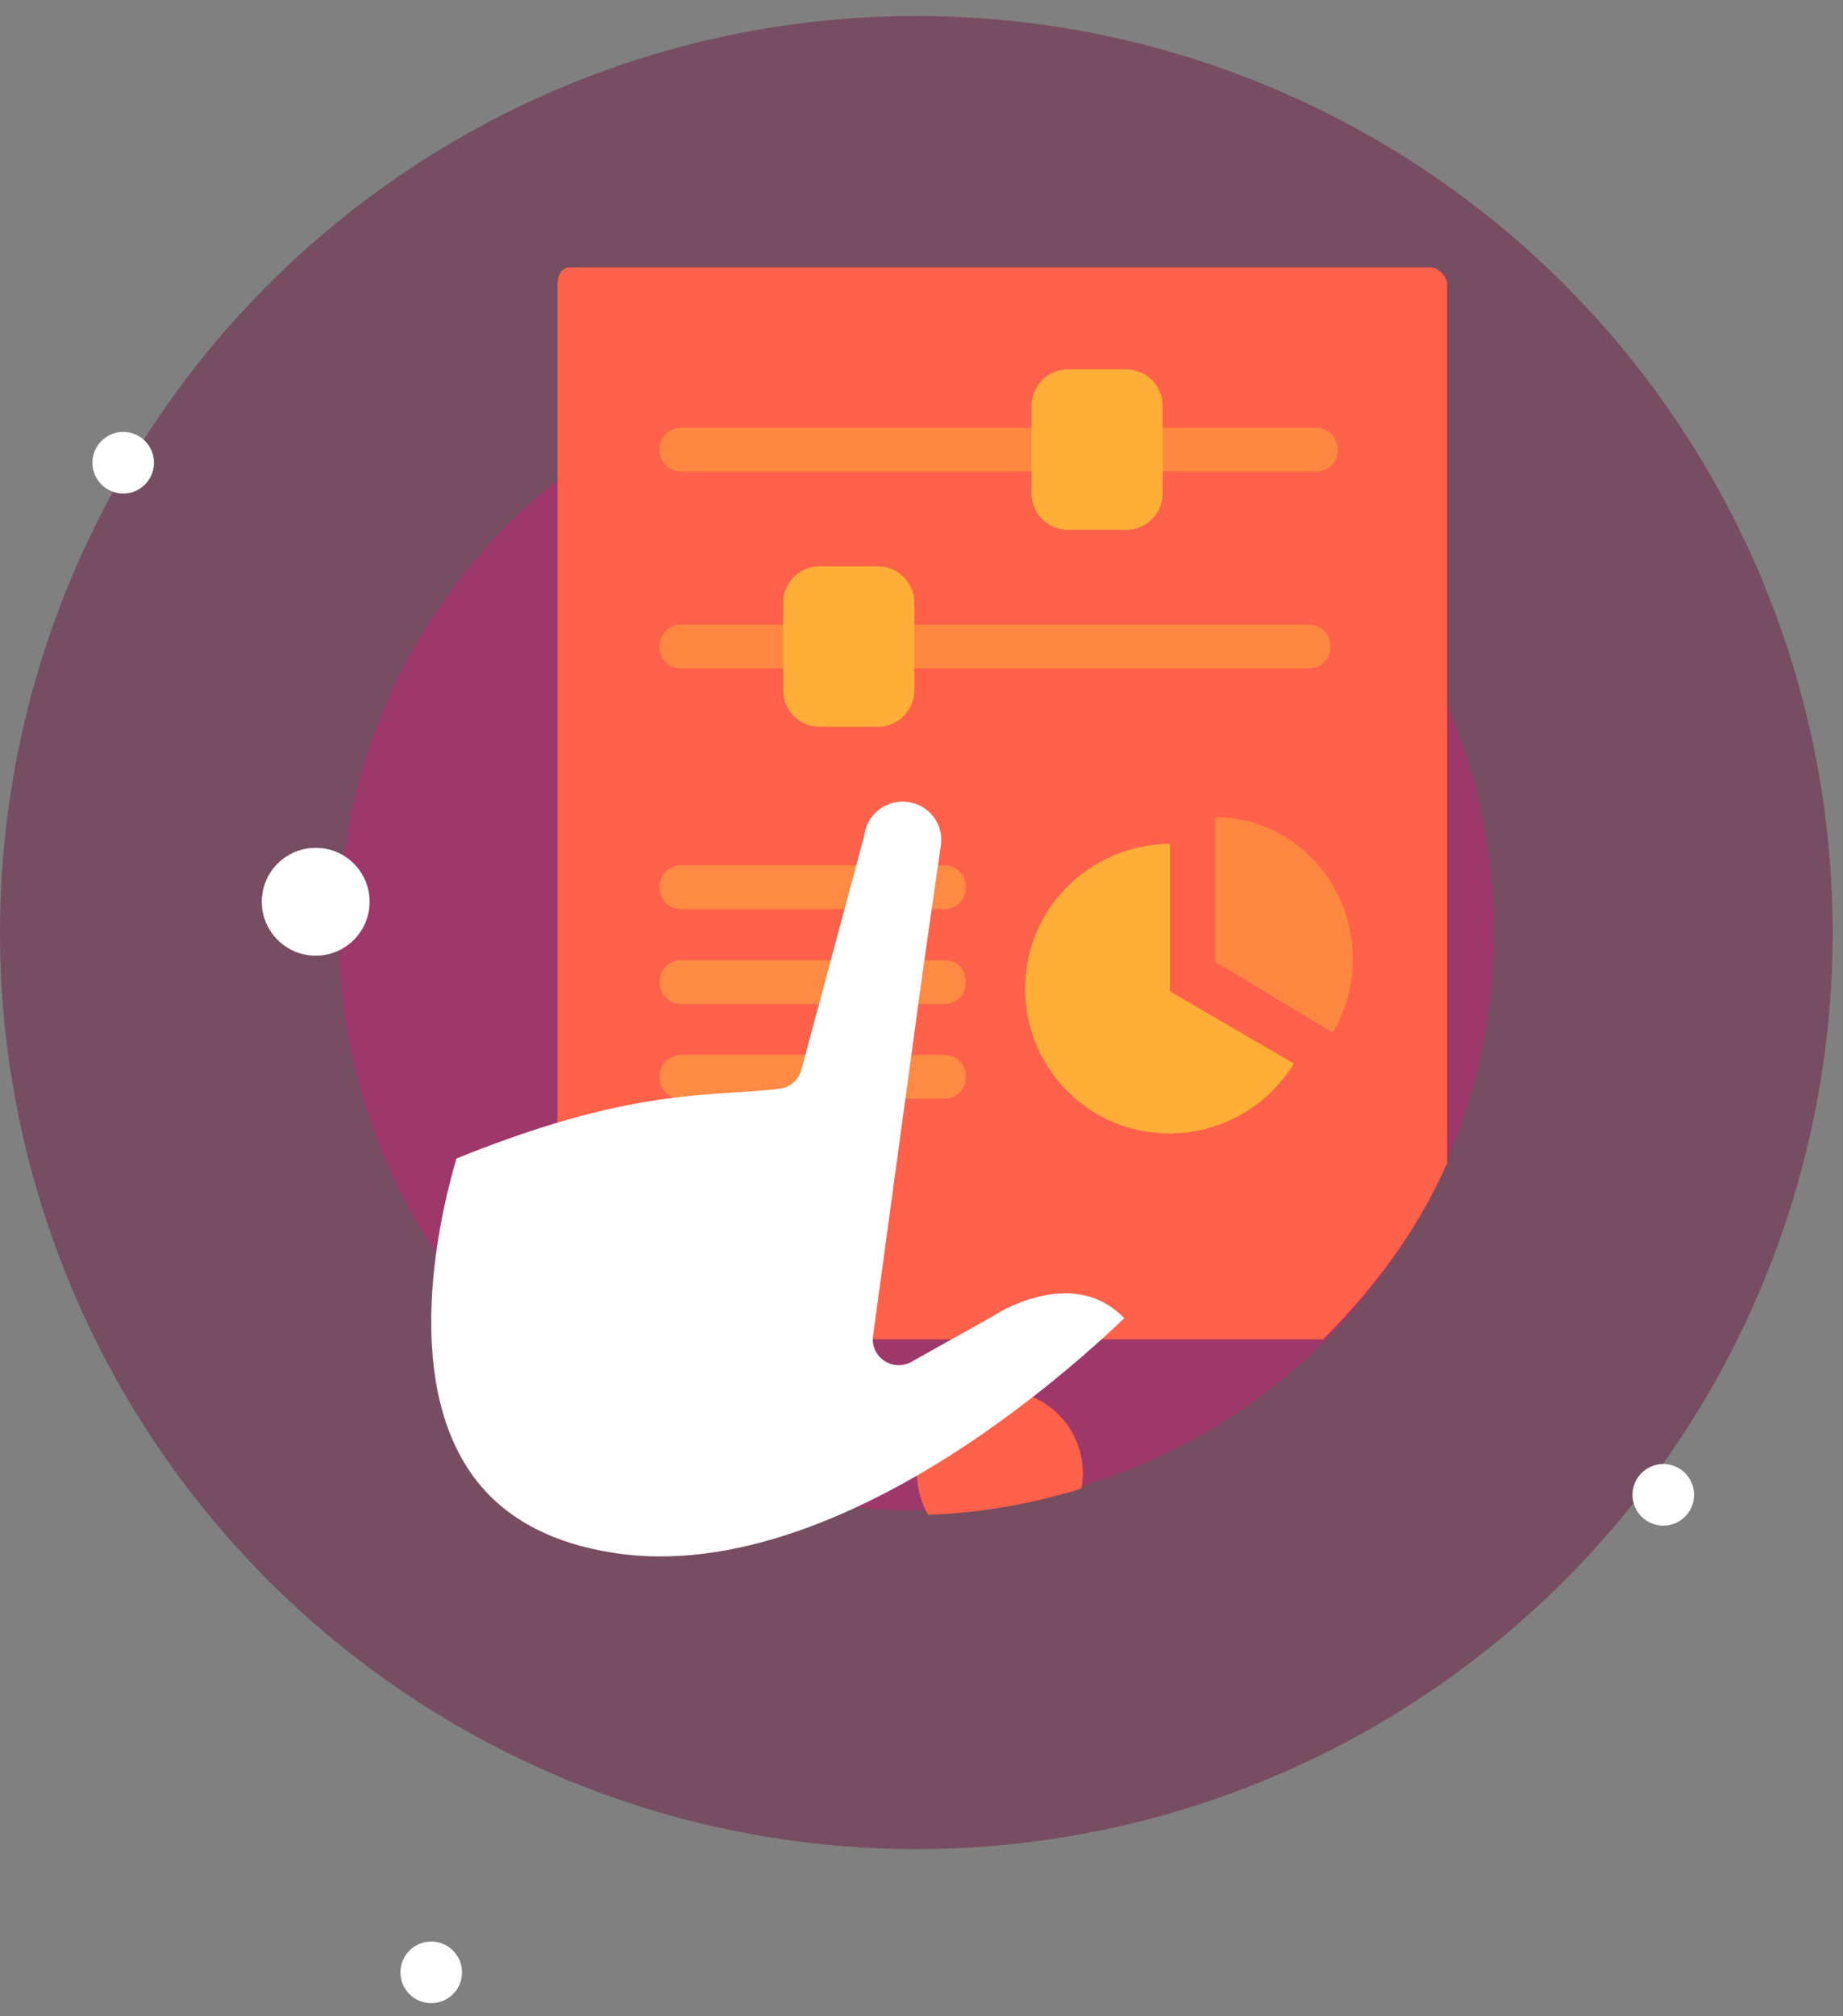 <svg width="96" height="105" viewBox="0 0 96 105" fill="none" xmlns="http://www.w3.org/2000/svg">
<rect x="0" y="0" width="96" height="105" fill="#808080" stroke="none"/>
<circle opacity="0.4" cx="47.731" cy="48.564" r="47.731" fill="#6B0034"/>
<circle cx="47.731" cy="48.564" r="30.083" fill="#9F386A"/>
<path d="M75.374 60.581V14.796C75.374 14.372 74.908 13.92 74.484 13.92H29.683C29.259 13.92 29.039 14.372 29.039 14.796V69.092C29.039 69.516 29.259 69.75 29.683 69.75H68.921C71.564 67.091 73.855 64.058 75.374 60.581Z" fill="#FF614A"/>
<path d="M52.084 72.4C49.697 72.4 47.762 74.334 47.762 76.721C47.762 77.511 47.978 78.249 48.348 78.887C51.118 78.78 53.794 78.313 56.328 77.519C56.376 77.26 56.404 76.994 56.404 76.721C56.405 74.334 54.47 72.4 52.084 72.4Z" fill="#FF614A"/>
<path d="M69.297 33.711C69.297 34.317 68.806 34.809 68.2 34.809H35.453C34.847 34.809 34.356 34.317 34.356 33.711V33.628C34.356 33.021 34.847 32.53 35.453 32.53H68.2C68.806 32.53 69.297 33.021 69.297 33.628V33.711Z" fill="#FF8741"/>
<path d="M50.308 46.244C50.308 46.85 49.816 47.342 49.21 47.342H35.453C34.847 47.342 34.356 46.85 34.356 46.244V46.161C34.356 45.555 34.847 45.063 35.453 45.063H49.21C49.816 45.063 50.308 45.555 50.308 46.161V46.244Z" fill="#FE8A44"/>
<path d="M50.308 51.182C50.308 51.788 49.816 52.279 49.21 52.279H35.453C34.847 52.279 34.356 51.788 34.356 51.182V51.098C34.356 50.492 34.847 50.001 35.453 50.001H49.21C49.816 50.001 50.308 50.492 50.308 51.098V51.182Z" fill="#FE8A44"/>
<path d="M50.308 56.119C50.308 56.725 49.816 57.217 49.21 57.217H35.453C34.847 57.217 34.356 56.725 34.356 56.119V56.036C34.356 55.429 34.847 54.938 35.453 54.938H49.21C49.816 54.938 50.308 55.429 50.308 56.036V56.119Z" fill="#FE8A44"/>
<path d="M69.677 23.457C69.677 24.063 69.186 24.554 68.579 24.554H35.453C34.847 24.554 34.356 24.063 34.356 23.457V23.373C34.356 22.767 34.847 22.276 35.453 22.276H68.579C69.186 22.276 69.677 22.767 69.677 23.373V23.457Z" fill="#FF8741"/>
<path d="M60.562 25.694C60.562 26.742 59.712 27.593 58.663 27.593H55.625C54.576 27.593 53.726 26.742 53.726 25.694V21.136C53.726 20.087 54.576 19.237 55.625 19.237H58.663C59.712 19.237 60.562 20.087 60.562 21.136V25.694Z" fill="#FFAE38"/>
<path d="M47.626 35.948C47.626 36.997 46.776 37.847 45.727 37.847H42.689C41.64 37.847 40.79 36.997 40.79 35.948V31.391C40.79 30.342 41.64 29.492 42.689 29.492H45.727C46.776 29.492 47.626 30.342 47.626 31.391V35.948Z" fill="#FFAE38"/>
<path d="M60.942 51.629V43.943C56.764 43.972 53.391 47.336 53.391 51.483C53.391 55.649 56.737 59.025 60.903 59.025C63.639 59.025 66.073 57.564 67.395 55.385L60.942 51.629Z" fill="#FFAE38"/>
<path opacity="0.5" d="M63.255 42.548C63.237 42.548 63.302 42.55 63.302 42.55V50.093L69.422 53.779C70.084 52.66 70.472 51.353 70.472 49.95C70.471 45.862 67.24 42.548 63.255 42.548Z" fill="#FFAE38"/>
<path d="M24.238 76.264C25.802 78.821 28.476 80.376 32.173 80.897C32.222 80.904 32.262 80.91 32.311 80.917C38.913 81.799 45.88 78.242 50.555 75.1C54.284 72.592 57.207 69.951 58.561 68.645C57.868 67.939 57.072 67.527 56.145 67.396C54.006 67.094 51.927 68.407 51.914 68.425C51.892 68.442 51.859 68.457 51.837 68.474L47.473 70.922C47.026 71.168 46.485 71.152 46.054 70.861C45.631 70.582 45.411 70.082 45.473 69.582L48.062 50.606L49.009 44.003C49.011 43.993 49.014 43.974 49.015 43.964C49.14 42.884 48.383 41.919 47.298 41.766C46.194 41.61 45.179 42.375 45.024 43.461C45.017 43.51 45.008 43.568 44.991 43.616L41.737 55.721C41.591 56.249 41.143 56.635 40.601 56.698C39.865 56.784 39.113 56.837 38.312 56.884C35.104 57.09 31.123 57.356 23.777 60.331C23.116 62.553 20.944 70.899 24.238 76.264Z" fill="white"/>
<circle cx="16.445" cy="46.96" r="2.808" fill="white"/>
<circle cx="86.639" cy="77.845" r="1.604" fill="white"/>
<circle cx="6.418" cy="24.097" r="1.604" fill="white"/>
<circle cx="22.462" cy="102.713" r="1.604" fill="white"/>
</svg>
